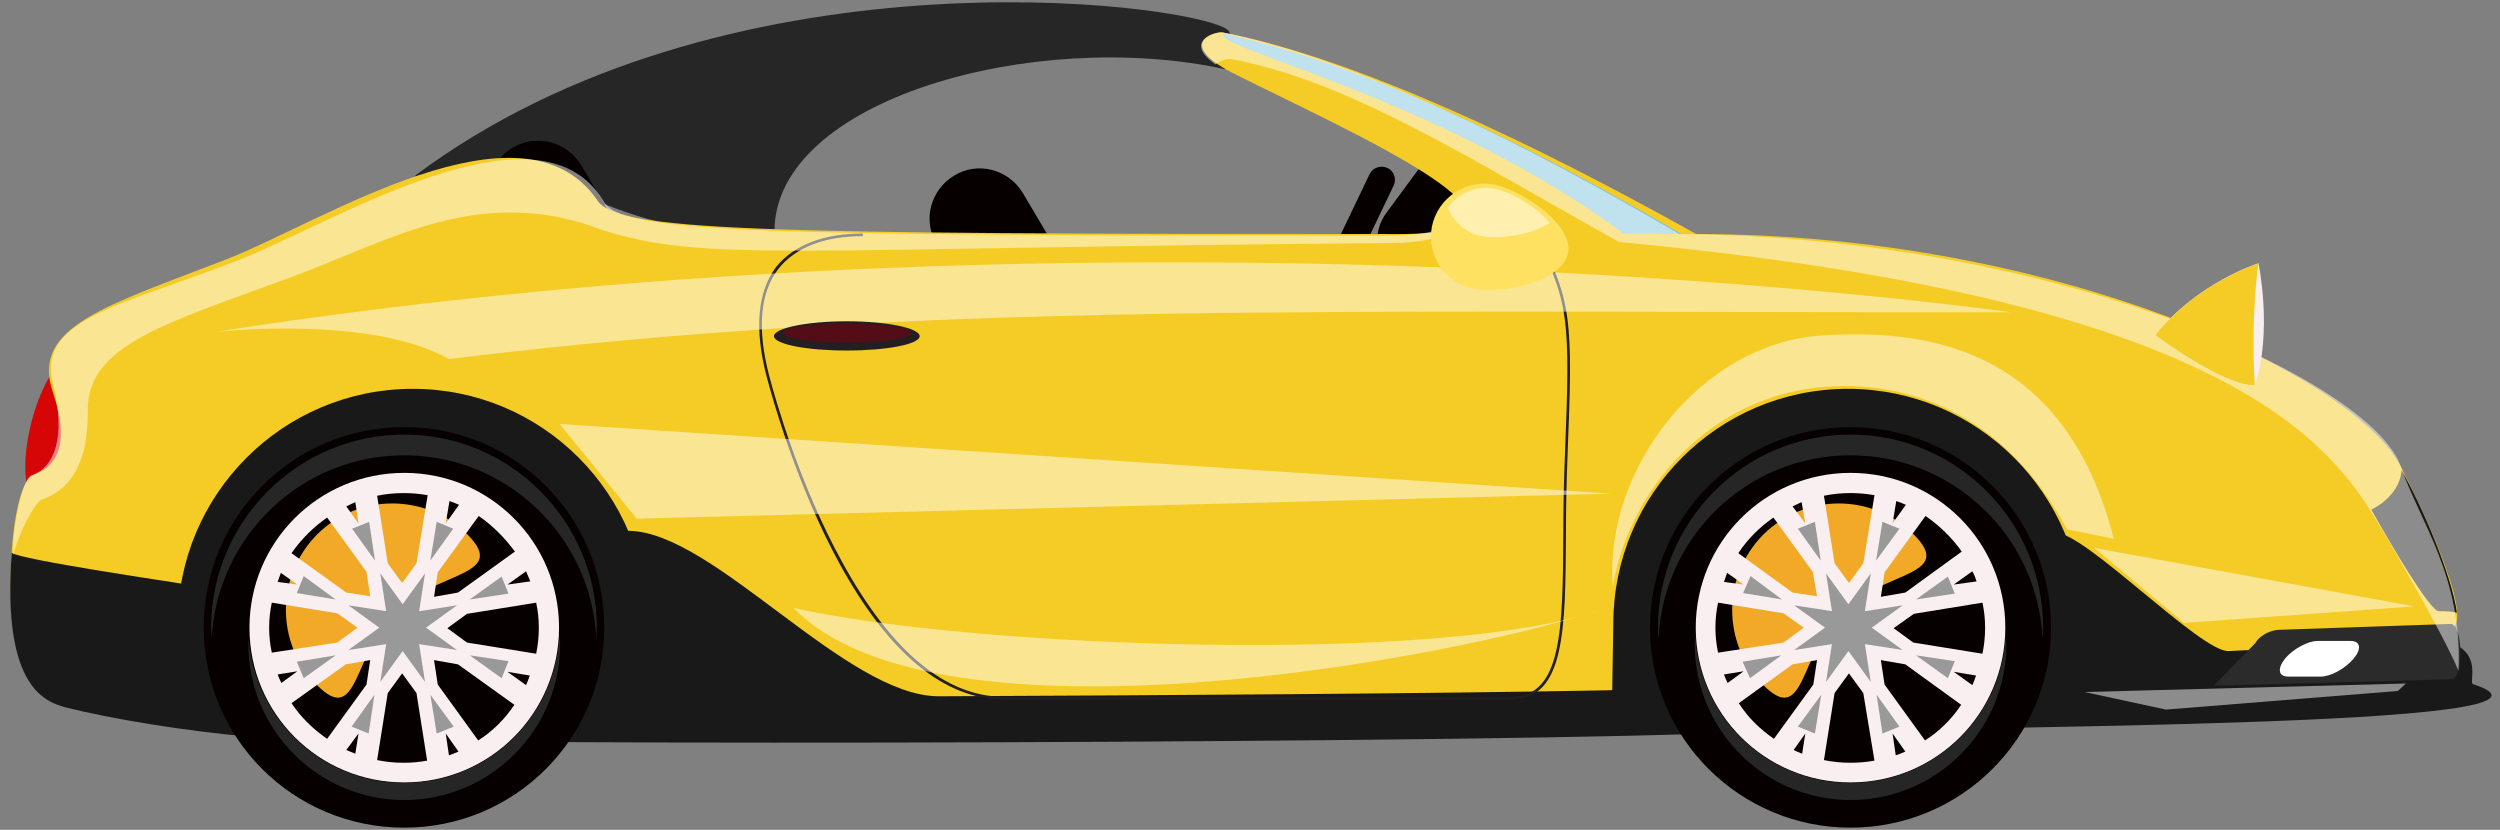 <svg version="1.2" xmlns="http://www.w3.org/2000/svg" viewBox="0 0 470 156" width="470" height="156">
	<rect x="0" y="0" width="470" height="156" fill="#808080" stroke="none"/>
	<title>-e-12</title>
	<style>
		.s0 { fill: #070000 } 
		.s1 { fill: #262626 } 
		.s2 { fill: #d60606 } 
		.s3 { fill: #f4cc25 } 
		.s4 { fill: #191919 } 
		.s5 { fill: #f2a927 } 
		.s6 { fill: #f9eff0 } 
		.s7 { fill: #999999 } 
		.s8 { fill: #2b2b2b } 
		.s9 { fill: #80c2dc } 
		.s10 { fill: #231f20 } 
		.s11 { fill: #ffffff } 
		.s12 { fill: #540c16 } 
		.s13 { fill: #ffe161 } 
	</style>
	<g id="-e-12">
		<g id="&lt;Group&gt;">
			<path id="&lt;Path&gt;" class="s0" d="m249.6 60.8c-0.6 1.2-2.1 1.8-3.3 1.2-1.3-0.6-1.8-2.1-1.2-3.4l12.4-25.9c0.6-1.2 2.1-1.7 3.4-1.1 1.2 0.6 1.7 2.1 1.1 3.3z"/>
			<g id="&lt;Group&gt;">
				<path id="&lt;Path&gt;" class="s1" d="m231.2 6.2q-0.1-0.4-0.7-0.8c-8.4-5.1-94.7-15.8-152.7 27.8 20-3.1 26.1-8 33.5 4.2 7.3 3.1 19 7.4 34.3 6.1 0-24.7 48.6-38.3 84.7-30.5z"/>
				<g id="&lt;Group&gt;">
					<path id="&lt;Path&gt;" class="s2" d="m15.2 81.8c-1.8 7.5-5.5 13-8.1 12.4-2.6-0.7-3.1-7.3-1.2-14.8 1.9-7.4 5.5-13 8.1-12.3 2.6 0.6 3.1 7.2 1.2 14.7z"/>
					<path id="&lt;Path&gt;" class="s0" d="m114.1 39.2c2.7 4.5 1.2 10.3-3.3 13-4.5 2.6-10.3 1.2-12.9-3.3l-4.9-8.2c-2.6-4.4-1.2-10.2 3.3-12.9 4.5-2.7 10.3-1.2 13 3.3z"/>
					<path id="&lt;Path&gt;" class="s0" d="m197.1 44.4c2.7 4.5 1.2 10.3-3.2 13-4.5 2.6-10.3 1.2-13-3.3l-4.8-8.2c-2.7-4.4-1.2-10.2 3.3-12.9 4.4-2.7 10.2-1.2 12.9 3.3z"/>
					<path id="&lt;Path&gt;" class="s0" d="m275.9 51.1c-3.1 4.2-9.1 5-13.2 1.9-4.2-3.1-5.1-9.1-1.9-13.2l5.6-7.6c3.2-4.2 9.1-5 13.3-1.9 4.1 3.1 5 9.1 1.9 13.2z"/>
					<g id="&lt;Group&gt;">
						<g id="&lt;Group&gt;">
							<path id="&lt;Path&gt;" class="s3" d="m462.3 128.5c0 0-0.4-4.1-0.8-10.8 2.4-3.6-5.2-20.2-10.1-29.9-8.7-17.2-64.8-43.8-132.5-43.8-30.1-16.8-63.5-32.9-89-37.9-1.4-0.3-9.4 2.1 2.6 8 21.1 10.6 65 29.9 30.5 29.9-121.7 0-147.3-0.5-150.8-6.5-14.2-20.2-51.8 4.3-69.5 11.2-22.7 8.8-36.9 12.7-32.8 24.9 3.3 9.8 0.9 14-3.5 15.6-5 1.7-6 31.5-1.7 35.2 6.5 5.7 40 12 52.5 13.1 19.5 1.7 210.3 1.4 271.9-0.5 51.3-1.6 159.4-0.2 133.2-8.5z"/>
							<g id="&lt;Group&gt;">
								<path id="&lt;Path&gt;" class="s4" d="m464.9 128.6c-0.7-0.3 1.3-4.8-2.7-7.1-11.5 1.2-19-0.4-43.2 0.9-5.2 0.3-27.2-22.5-32.5-22.2-25.1 1.3-48.5 28.6-65.7 29.1-5.7 0.2-12.4 0.3-20 0.5-32.1 0.6-79.1 0.9-124.3 1.1-17.5 0-42.4-31-58.3-31.1-42-0.1-67.9 30.7-75.5 30-12.7-1.1 0.9-17.7-7.5-19.9-1.4-0.3-31.8-4.7-33-6-1.9 25.9 6.7 28.1 10.2 29.1 8.3 2.1 22.1 4.4 34.5 5.5 19.4 1.7 210.2 1.4 271.9-0.5 51.5-1.6 171.6-1.1 146.1-9.4z"/>
							</g>
							<g id="&lt;Group&gt;">
								<path id="&lt;Path&gt;" class="s4" d="m445.8 95.8c3.7 6.6 11.1 19.2 12.7 19.1 1.6 0 2.7 0.1 3.4 0.3-1-7.4-6.9-20.7-10.4-26.8-0.4 5.1-5.7 7.4-5.7 7.4z"/>
							</g>
							<g id="&lt;Group&gt;">
								<path id="&lt;Path&gt;" class="s4" d="m77.6 73.1c24.4 0 44.1 19.8 44.1 44.2 0 1.3 0.3 10.6 0.6 21.6-36.6-0.1-66-0.5-75.9-1.4q-7-0.6-13.2-1.4c0.1-9.4 0.2-17.1 0.2-18.8 0-24.4 19.8-44.2 44.2-44.2z"/>
								<path id="&lt;Path&gt;" class="s4" d="m347.4 73.1c24.4 0 44.2 19.8 44.2 44.2 0 1.2 0.1 9.5 0.3 18.8-23.4 0.7-50.1 0.2-73.6 0.9-4.1 0.1-9.3 0.3-15.3 0.4 0.1-10 0.3-18.3 0.3-20.1 0-24.4 19.7-44.2 44.1-44.2z"/>
							</g>
						</g>
						<g id="&lt;Group&gt;">
							<path id="&lt;Path&gt;" fill-rule="evenodd" class="s0" d="m347.9 155.6c-20.8 0-37.7-16.8-37.7-37.6 0-20.9 16.9-37.7 37.7-37.7 20.8 0 37.7 16.8 37.7 37.7 0 20.8-16.9 37.6-37.7 37.6z"/>
							<path id="&lt;Path&gt;" class="s5" d="m331.5 128.8c7.9 7.9 6.8-5.9 14.6-13.7 7.8-7.8 21.6-6.7 13.7-14.6-7.8-7.8-20.4-7.8-28.3 0-7.8 7.9-7.8 20.5 0 28.3z"/>
							<path id="&lt;Compound Path&gt;" fill-rule="evenodd" class="s6" d="m347.9 147.1c-16.1 0-29.1-13-29.1-29.1 0-16.1 13-29.1 29.1-29.1 16.1 0 29.1 13 29.1 29.1 0 16.1-13 29.1-29.1 29.1zm-23.1-18.7l3-2.2-3.7 0.6q0.3 0.8 0.7 1.6zm10.5-7.6l3.8-2.8-3.8-2.7-12.3-2q-0.5 2.3-0.5 4.7 0 2.4 0.5 4.7zm36.2 6.2l-4.2-0.7 3.5 2.5q0.4-0.9 0.7-1.8zm1.2-4.1q0.5-2.4 0.5-4.9 0-2.4-0.5-4.7l-12.9 2.1-3.8 2.7 3.7 2.7zm-1.9-15.5l-3.5 2.5 4.3-0.6q-0.3-1-0.8-1.9zm-46.7 2l3.7 0.5-3.1-2.2q-0.3 0.8-0.6 1.7zm2.7-5.4l10.2 7.4 4.6 0.7-0.8-4.6-7.4-10.2c-2.6 1.8-4.9 4.1-6.6 6.7zm12.6-5.6l-0.7-4q-0.8 0.4-1.7 0.8zm3.5-5.2l2 12.7 2.7 3.7 2.7-3.7 2.1-12.8q-2.2-0.4-4.5-0.4-2.6 0-5 0.5zm12.9 5.2l2.5-3.5q-0.9-0.4-1.8-0.7zm6.2-1.4l-7.7 10.6-0.7 4.6 4.6-0.8 10.6-7.7c-1.8-2.6-4.2-4.9-6.8-6.7zm6.7 35.5l-10.5-7.6-4.6-0.8 0.7 4.6 7.6 10.5c2.7-1.7 5-4 6.8-6.7zm-12.9 5.4l0.6 4.1q0.9-0.3 1.8-0.7zm-3.4 5.1l-2.1-12.7-2.7-3.7-2.7 3.7-2 12.6q2.4 0.5 5 0.5 2.3 0 4.5-0.4zm-13-5.1l-2.2 3.1q0.8 0.4 1.6 0.7zm-5.9 1l7.4-10.2 0.7-4.6-4.6 0.8-10.1 7.3c1.7 2.7 4 4.9 6.6 6.7z"/>
							<path id="&lt;Compound Path&gt;" class="s7" d="m341.2 137.9l-3.2-1.3 4.4-6zm12.7 0l-1.1-7.3 4.3 6zm-10.6-9.7l1.1-7.1-7.1 1.1 5.8-4.2-5.8-4.2 7.1 1.1-1.1-7.1 4.2 5.8 4.2-5.8-1.1 7.1 7.1-1.1-5.8 4.2 5.8 4.2-7.1-1.1 1.1 7.1-4.2-5.8zm-14.3-0.7l-1.4-3.1 7.3-1.2zm37.2 0l-6-4.3 7.3 1.1zm-6-14.8l6-4.3 1.3 3.2zm-25.2 0l-7.3-1.2 1.4-3.2zm7.3-7.3l-4.3-6 3.2-1.3zm10.4 0l1.2-7.3 3.2 1.3z"/>
							<path id="&lt;Path&gt;" class="s1" d="m347.9 85.6c-19.4 0-35.1 15.2-36.1 34.3-0.1-0.6-0.1-1.3-0.1-1.9 0-20 16.2-36.3 36.2-36.3 20 0 36.2 16.3 36.2 36.3 0 0.6-0.1 1.3-0.1 1.9-1-19.1-16.8-34.3-36.1-34.3z"/>
							<path id="&lt;Path&gt;" class="s1" d="m347.9 147.2c15.6 0 28.4-12.3 29.2-27.7 0 0.5 0.1 1 0.1 1.6 0 16.1-13.1 29.3-29.3 29.3-16.2 0-29.3-13.2-29.3-29.3 0-0.6 0-1.1 0.1-1.6 0.8 15.4 13.5 27.7 29.2 27.7z"/>
						</g>
						<g id="&lt;Group&gt;">
							<path id="&lt;Path&gt;" fill-rule="evenodd" class="s0" d="m76 155.6c-20.9 0-37.7-16.8-37.7-37.6 0-20.9 16.8-37.7 37.7-37.7 20.8 0 37.6 16.8 37.6 37.7 0 20.8-16.8 37.6-37.6 37.6z"/>
							<path id="&lt;Path&gt;" class="s5" d="m59.6 128.8c7.8 7.9 6.8-5.9 14.6-13.7 7.8-7.8 21.5-6.7 13.7-14.6-7.8-7.8-20.5-7.8-28.3 0-7.8 7.9-7.8 20.5 0 28.3z"/>
							<path id="&lt;Compound Path&gt;" fill-rule="evenodd" class="s6" d="m76 147.1c-16.1 0-29.1-13-29.1-29.1 0-16.1 13-29.1 29.1-29.1 16.1 0 29.1 13 29.1 29.1 0 16.1-13 29.1-29.1 29.1zm-23.1-18.7l3-2.2-3.7 0.6q0.3 0.8 0.7 1.6zm10.5-7.6l3.8-2.8-3.8-2.7-12.3-2q-0.5 2.3-0.5 4.7 0 2.4 0.5 4.7zm36.2 6.2l-4.2-0.7 3.5 2.5q0.4-0.9 0.7-1.8zm1.2-4.1q0.5-2.4 0.5-4.9 0-2.4-0.5-4.7l-13 2.1-3.7 2.7 3.7 2.7zm-1.9-15.5l-3.5 2.5 4.3-0.6q-0.4-1-0.8-1.9zm-46.7 2l3.7 0.5-3.1-2.2q-0.3 0.8-0.6 1.7zm2.6-5.4l10.3 7.4 4.5 0.7-0.7-4.6-7.4-10.2c-2.6 1.8-4.9 4.1-6.7 6.7zm12.6-5.6l-0.6-4q-0.8 0.4-1.7 0.8zm3.5-5.2l2 12.7 2.7 3.7 2.7-3.7 2.1-12.8q-2.2-0.4-4.5-0.4-2.6 0-5 0.5zm12.9 5.2l2.5-3.5q-0.9-0.4-1.8-0.7zm6.2-1.4l-7.7 10.6-0.7 4.6 4.5-0.8 10.7-7.7c-1.9-2.6-4.2-4.9-6.8-6.7zm6.7 35.5l-10.6-7.6-4.5-0.8 0.7 4.6 7.6 10.5c2.7-1.7 5-4 6.8-6.7zm-12.9 5.4l0.6 4.1q0.9-0.3 1.8-0.7zm-3.5 5.1l-2-12.7-2.7-3.7-2.7 3.7-2 12.6q2.4 0.5 5 0.5 2.3 0 4.4-0.4zm-12.9-5.1l-2.3 3.1q0.9 0.4 1.7 0.7zm-5.9 1l7.4-10.2 0.7-4.6-4.6 0.8-10.2 7.3c1.8 2.7 4.1 4.9 6.7 6.7z"/>
							<path id="&lt;Compound Path&gt;" class="s7" d="m69.3 137.9l-3.2-1.3 4.3-6zm12.8 0l-1.2-7.3 4.4 6zm-10.6-9.7l1.1-7.1-7.1 1.1 5.8-4.2-5.8-4.2 7.1 1.1-1.1-7.1 4.2 5.8 4.2-5.8-1.1 7.1 7.1-1.1-5.8 4.2 5.8 4.2-7.1-1.1 1.1 7.1-4.2-5.8zm-14.4-0.7l-1.3-3.1 7.3-1.2zm37.2 0l-6-4.3 7.3 1.1zm-6-14.8l6-4.3 1.3 3.2zm-25.2 0l-7.3-1.2 1.3-3.2zm7.4-7.3l-4.3-6 3.2-1.3zm10.4 0l1.2-7.3 3.1 1.3z"/>
							<path id="&lt;Path&gt;" class="s1" d="m76 85.6c-19.4 0-35.1 15.2-36.2 34.3 0-0.6-0.1-1.3-0.1-1.9 0-20 16.3-36.3 36.3-36.3 20 0 36.2 16.3 36.2 36.3 0 0.6-0.1 1.3-0.1 1.9-1-19.1-16.8-34.3-36.1-34.3z"/>
							<path id="&lt;Path&gt;" class="s1" d="m76 147.2c15.6 0 28.4-12.3 29.2-27.7 0 0.5 0.1 1 0.1 1.6 0 16.1-13.1 29.3-29.3 29.3-16.2 0-29.3-13.2-29.3-29.3 0-0.6 0-1.1 0-1.6 0.9 15.4 13.6 27.7 29.3 27.7z"/>
						</g>
						<path id="&lt;Path&gt;" class="s8" d="m416.2 128.9l7.8-8c1-1.7 3.2-2.5 4.6-2.5l32.1-1.1c2.4 0 2.5 10.4 0.2 10.4z"/>
						<path id="&lt;Path&gt;" class="s9" d="m230.1 6.3c30.4 7 60.5 22.8 86 37.7l-10.9-0.1c-34.5-25.6-78.5-35.2-75.1-37.6z"/>
						<g id="&lt;Group&gt;">
							<path id="&lt;Path&gt;" class="s10" d="m188.8 131.5h95.3c10.1 0 10.2-13 10.3-31.1 0-4.7 0.1-9.6 0.3-14.8 1-25.2 1-29.8-6.5-42.4l-0.4 0.3c7.4 12.5 7.4 17 6.4 42.1-0.2 5.1-0.3 10.1-0.3 14.8-0.1 17.8-0.2 30.6-9.8 30.6h-95.3c-11 0-21.2-8.5-30.4-25.2-8-14.5-12.6-30.6-13.8-35.2-2.3-8.8-1.7-15.6 1.7-20 3.2-4.1 8.7-6.2 15.9-6.2v-0.5c-7.4 0-13 2.2-16.3 6.3-3.5 4.7-4.1 11.6-1.8 20.5 1.2 4.6 5.8 20.8 13.8 35.4 9.3 16.9 19.7 25.4 30.9 25.4z"/>
						</g>
						<g id="&lt;Group&gt;" style="opacity: .5">
							<path id="&lt;Path&gt;" class="s11" d="m378 58.7c-130.5 0.1-204.9-2.1-293.6 8.8-14.9-8.4-44-5.1-44-5.1 173.7-27.1 337.6-3.7 337.6-3.7z"/>
						</g>
						<g id="&lt;Group&gt;" style="opacity: .5">
							<path id="&lt;Path&gt;" class="s11" d="m342.1 63.1c19-1.3 45.9 1.4 55.3 38.2l-8.8-1.8c-12.4-23-31.2-27.8-45.3-26.8-22.1 1.6-37.2 19.7-40.1 37.7-1.7-22.5 16.8-45.7 38.9-47.3z"/>
						</g>
						<g id="&lt;Group&gt;" style="opacity: .5">
							<path id="&lt;Path&gt;" class="s11" d="m302.9 92.8l-197.7-13.1 14.5 17.8z"/>
						</g>
						<g id="&lt;Group&gt;" style="opacity: .5">
							<path id="&lt;Path&gt;" class="s11" d="m453.9 114l-60.2-11 16.9 14.1z"/>
						</g>
						<g id="&lt;Group&gt;" style="opacity: .5">
							<path id="&lt;Path&gt;" class="s11" d="m452.3 128.5l-60.4 1.6 15.3 3.3 43.6-3.5z"/>
						</g>
						<path id="&lt;Path&gt;" fill-rule="evenodd" class="s10" d="m159.2 65.9c-7.6 0-13.7-1.2-13.7-2.7 0-1.5 6.1-2.8 13.7-2.8 7.6 0 13.7 1.3 13.7 2.8 0 1.5-6.1 2.7-13.7 2.7z"/>
						<path id="&lt;Path&gt;" fill-rule="evenodd" class="s12" d="m159.2 64.4c-6.7 0-12-0.8-12-1.8 0-1 5.3-1.8 12-1.8 6.6 0 12 0.8 12 1.8 0 1-5.4 1.8-12 1.8z"/>
					</g>
					<g id="&lt;Group&gt;" style="opacity: .5">
						<path id="&lt;Path&gt;" class="s11" d="m228.5 12.1c0.9-0.8 2.5-1.1 3-1 22.6 4.3 45.1 19 72.9 34.4 102.7 9.6 129.5 32.4 140.6 49.5 3.1 4.8 14.3 24.1 17.2 31.1 0.8-17.8-7.3-28-10.8-38.3-5.5-16.1-64.2-43.3-135.7-43.8-28.6-16.8-60.7-32.9-85.8-37.9-1.2-0.2-7.7 1.5-1.4 6z"/>
						<path id="&lt;Path&gt;" class="s11" d="m7.9 93.9c5-1.7 8.7-6.4 8.6-16.6-0.2-12.5 14.7-16.5 38.8-25.4 18.4-6.9 35.4-17.4 58.1-8.6 19.6 6.1 35.4 3.3 147.2 2.4 8.5 0 11.8-1.4 11.6-3.6-1.4 1.4-5.1 2.2-12 2.2-118.9 0-143.9-0.5-146.8-6.6-12.3-20.1-51 4.4-68.8 11.3-22.9 8.8-37.7 11.1-34.6 23.4 2.4 9.7 0.3 15.5-4.1 17-1.8 0.6-3.8 11.1-3.4 15 0.9-4 4.1-10.1 5.4-10.5z"/>
					</g>
					<path id="&lt;Path&gt;" class="s11" d="m442.5 123.8c1.5-1.8 1.3-3.3-0.6-3.3h-6.2c-1.8 0-4.6 1.5-6.1 3.3-1.5 1.9-1.3 3.4 0.6 3.4h6.1c1.9 0 4.6-1.5 6.2-3.4z"/>
				</g>
				<path id="&lt;Path&gt;" class="s6" d="m405.2 63c7.9-9.9 19.4-13.5 19.4-13.5 0 0 2.7 13-0.7 22.9-5.7 0.3-18.7-9.4-18.7-9.4z"/>
				<path id="&lt;Path&gt;" class="s3" d="m405.2 63c7.9-9.9 19.4-13.5 19.4-13.5 0 0-1.5 9.2-0.7 22.9-5.7 0.3-18.7-9.4-18.7-9.4z"/>
				<g id="&lt;Group&gt;">
					<path id="&lt;Path&gt;" class="s13" d="m294.8 47.6c-1.1 5.4-12.4 7.7-17.8 6.7-5.4-1.1-8.8-6.3-7.8-11.7 1.1-5.4 6.3-8.9 11.7-7.9 5.3 1.1 14.9 7.5 13.9 12.9z"/>
					<g id="&lt;Group&gt;" style="opacity: .5">
						<path id="&lt;Path&gt;" class="s11" d="m272.2 39.1c1.1 2.6 3.4 4.7 6.3 5.3 3.4 0.6 9.4-0.2 12.8-2.5-2.5-3.1-7.2-5.8-10.3-6.4-3.5-0.7-6.9 0.8-8.8 3.6z"/>
					</g>
				</g>
			</g>
		</g>
		<g id="&lt;Group&gt;" style="opacity: .5">
			<path id="&lt;Path&gt;" class="s11" d="m149.2 114.3c33.9 7.6 122.8 10.7 151.7 0.3-26.9 9.1-124.9 27.5-151.7-0.3z"/>
		</g>
	</g>
</svg>
